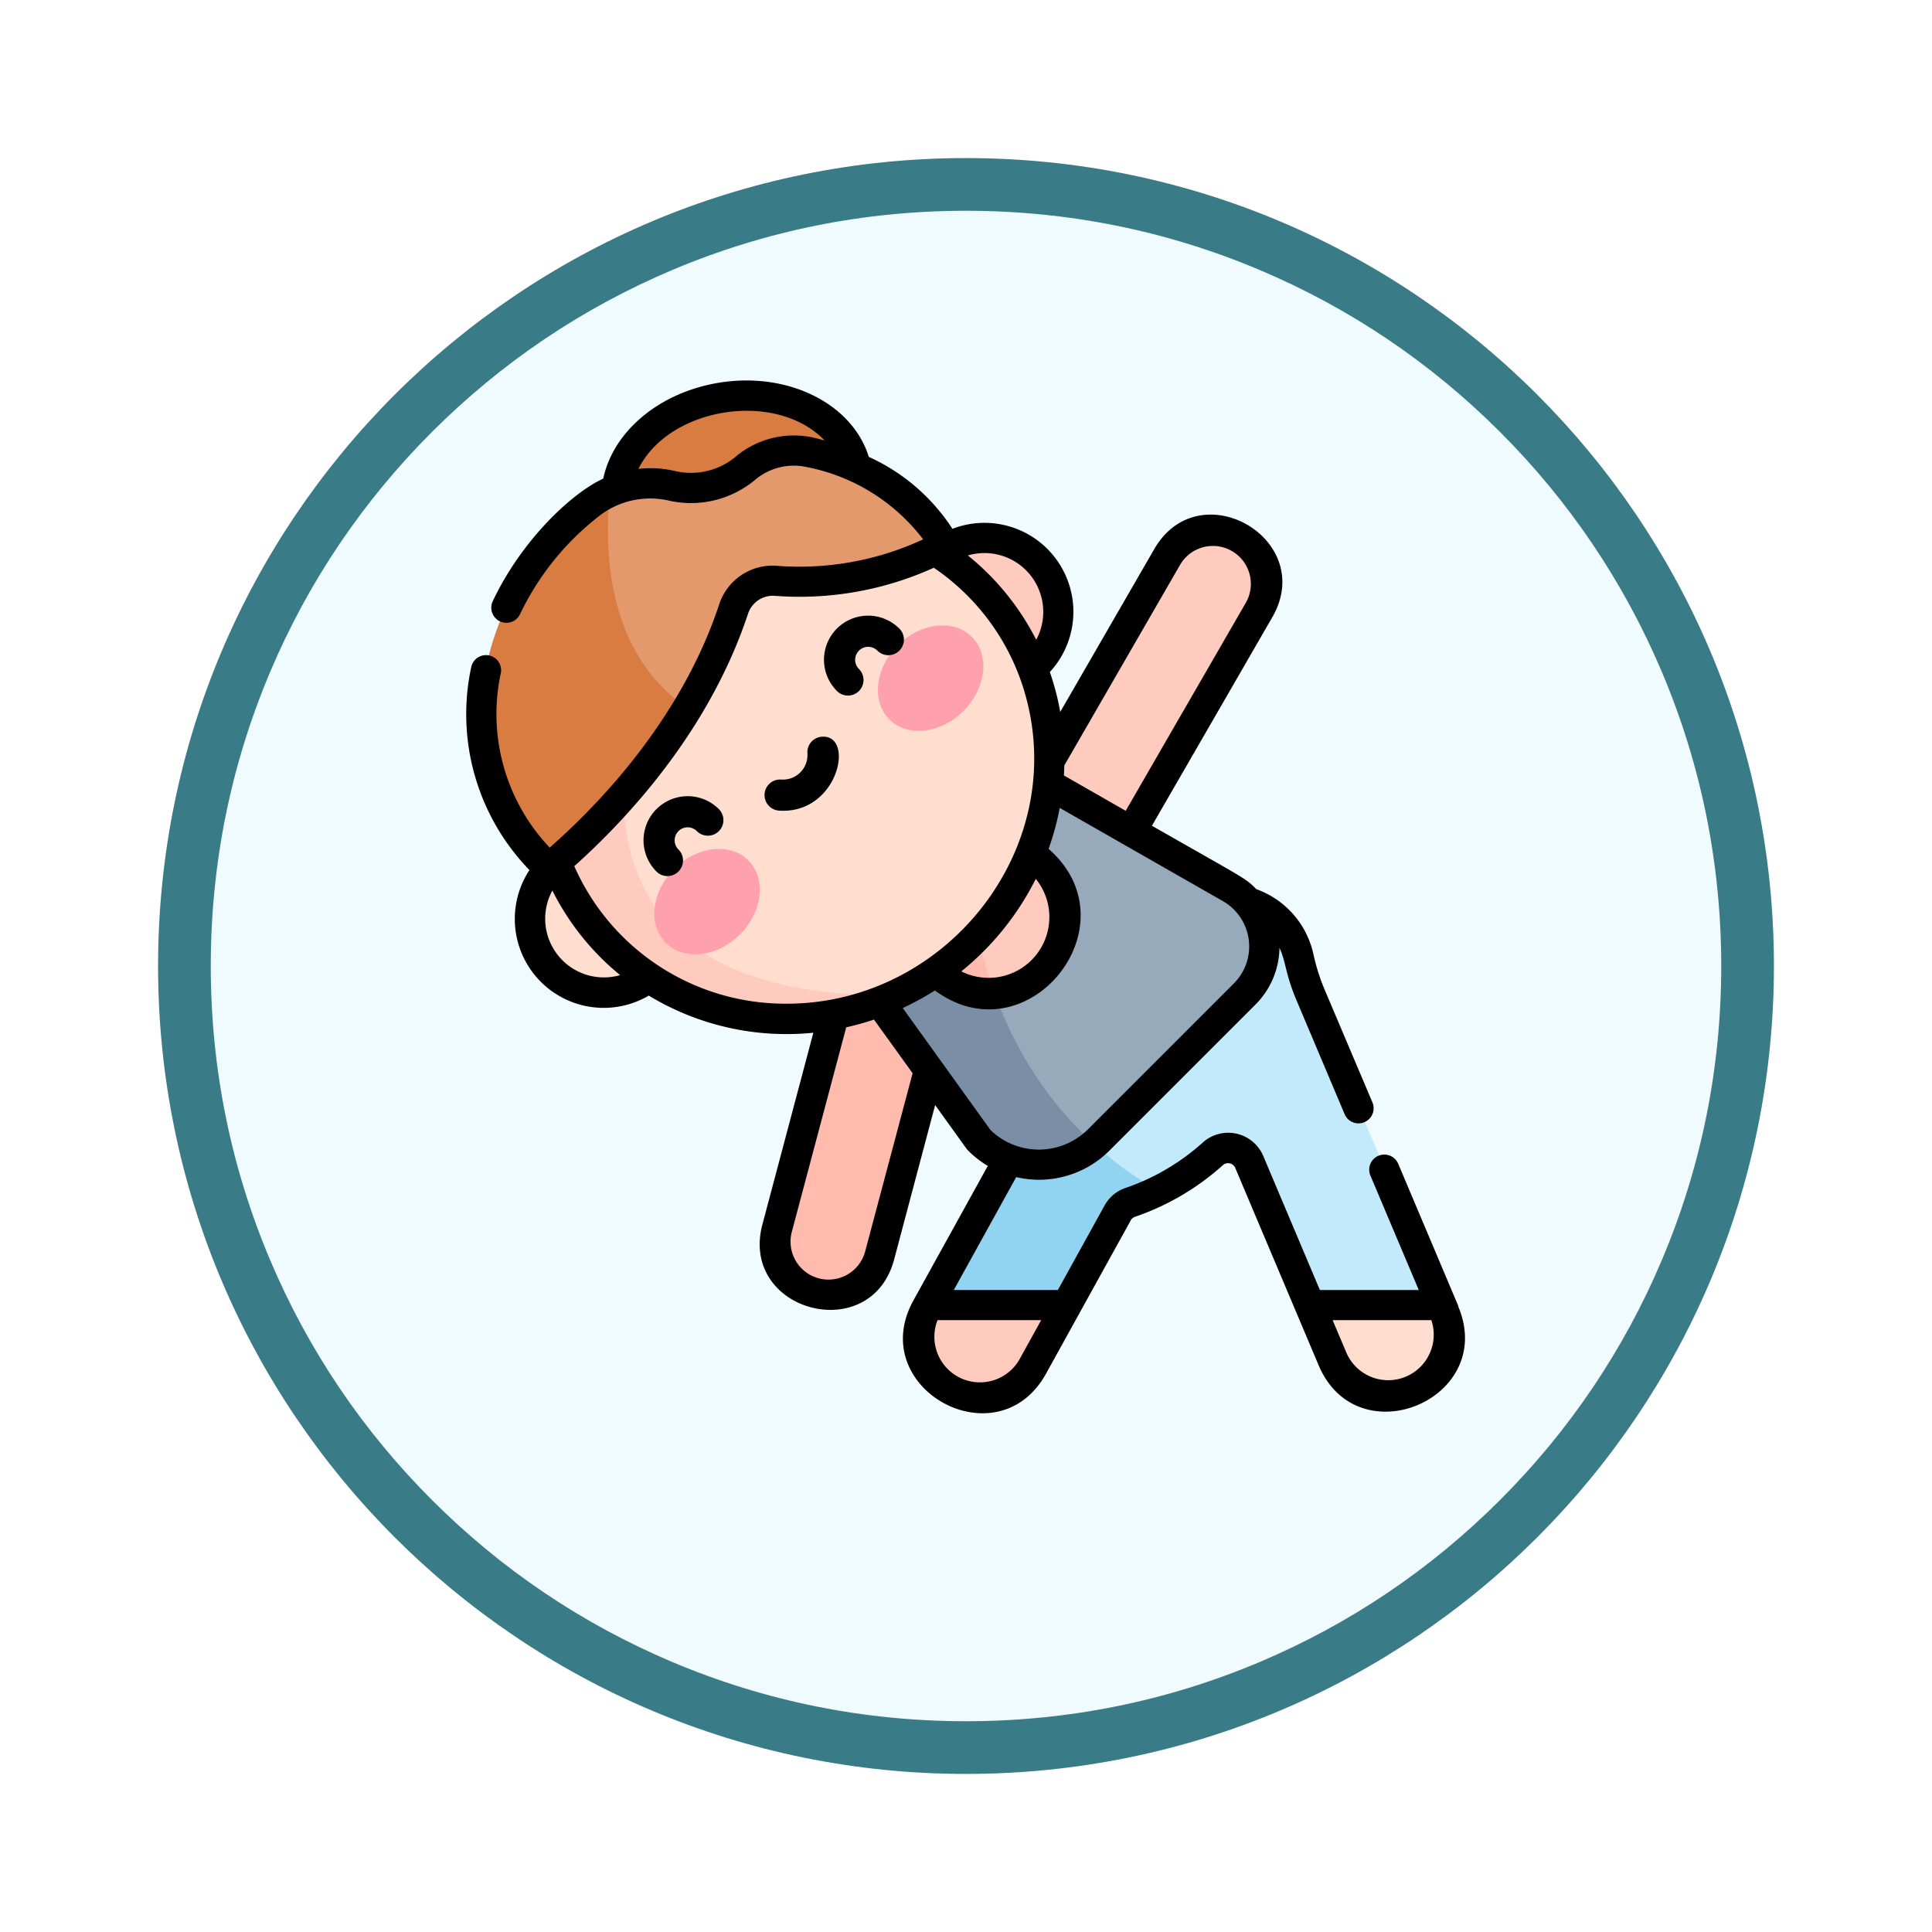 <svg xmlns="http://www.w3.org/2000/svg" xmlns:xlink="http://www.w3.org/1999/xlink" width="110" height="110" viewBox="0 0 110 110">
  <defs>
    <filter id="Trazado_982547" x="0" y="0" width="110" height="110" filterUnits="userSpaceOnUse">
      <feOffset dy="3" input="SourceAlpha"/>
      <feGaussianBlur stdDeviation="3" result="blur"/>
      <feFlood flood-opacity="0.161"/>
      <feComposite operator="in" in2="blur"/>
      <feComposite in="SourceGraphic"/>
    </filter>
  </defs>
  <g id="Grupo_1182825" data-name="Grupo 1182825" transform="translate(-1112.804 -4316.032)">
    <g id="Grupo_1179603" data-name="Grupo 1179603" transform="translate(-0.196 94.275)">
      <g id="Grupo_1172349" data-name="Grupo 1172349" transform="translate(1122 4227.757)">
        <g id="Grupo_1164700" data-name="Grupo 1164700" transform="translate(0 0)">
          <g id="Grupo_1160931" data-name="Grupo 1160931" transform="translate(0 0)">
            <g id="Grupo_1160749" data-name="Grupo 1160749" transform="translate(0 0)">
              <g id="Grupo_1158891" data-name="Grupo 1158891" transform="translate(0 0)">
                <g id="Grupo_1157406" data-name="Grupo 1157406" transform="translate(0 0)">
                  <g id="Grupo_1155793" data-name="Grupo 1155793">
                    <g id="Grupo_1154704" data-name="Grupo 1154704">
                      <g id="Grupo_1150790" data-name="Grupo 1150790">
                        <g id="Grupo_1154214" data-name="Grupo 1154214">
                          <g id="Grupo_1152583" data-name="Grupo 1152583">
                            <g id="Grupo_1146973" data-name="Grupo 1146973">
                              <g id="Grupo_1146954" data-name="Grupo 1146954">
                                <g transform="matrix(1, 0, 0, 1, -9, -6)" filter="url(#Trazado_982547)">
                                  <g id="Trazado_982547-2" data-name="Trazado 982547" transform="translate(9 6)" fill="#effbfe">
                                    <path d="M 46 90.5 C 39.992 90.5 34.164 89.324 28.679 87.003 C 23.38 84.762 18.621 81.553 14.534 77.466 C 10.446 73.379 7.238 68.62 4.996 63.321 C 2.676 57.836 1.5 52.008 1.5 46 C 1.5 39.992 2.676 34.164 4.996 28.679 C 7.238 23.38 10.446 18.621 14.534 14.534 C 18.621 10.446 23.38 7.238 28.679 4.996 C 34.164 2.676 39.992 1.5 46 1.5 C 52.008 1.5 57.836 2.676 63.321 4.996 C 68.62 7.238 73.379 10.446 77.466 14.534 C 81.554 18.621 84.762 23.38 87.004 28.679 C 89.324 34.164 90.5 39.992 90.5 46 C 90.5 52.008 89.324 57.836 87.004 63.321 C 84.762 68.62 81.554 73.379 77.466 77.466 C 73.379 81.553 68.62 84.762 63.321 87.003 C 57.836 89.324 52.008 90.5 46 90.5 Z" stroke="none"/>
                                    <path d="M 46 3 C 40.194 3 34.563 4.136 29.263 6.378 C 24.143 8.544 19.544 11.644 15.594 15.594 C 11.644 19.544 8.544 24.143 6.378 29.263 C 4.137 34.563 3 40.194 3 46 C 3 51.806 4.137 57.437 6.378 62.737 C 8.544 67.857 11.644 72.455 15.594 76.405 C 19.544 80.355 24.143 83.456 29.263 85.622 C 34.563 87.863 40.194 89 46 89 C 51.806 89 57.437 87.863 62.737 85.622 C 67.857 83.456 72.456 80.355 76.406 76.405 C 80.356 72.455 83.456 67.857 85.622 62.737 C 87.864 57.437 89 51.806 89 46 C 89 40.194 87.864 34.563 85.622 29.263 C 83.456 24.143 80.356 19.544 76.406 15.594 C 72.456 11.644 67.857 8.544 62.737 6.378 C 57.437 4.136 51.806 3 46 3 M 46 -7.62939453125e-06 C 71.405 -7.62939453125e-06 92 20.595 92 46 C 92 71.405 71.405 92 46 92 C 20.595 92 7.62939453125e-06 71.405 7.62939453125e-06 46 C 7.62939453125e-06 20.595 20.595 -7.62939453125e-06 46 -7.62939453125e-06 Z" stroke="none" fill="#397b86"/>
                                  </g>
                                </g>
                              </g>
                            </g>
                          </g>
                        </g>
                      </g>
                    </g>
                  </g>
                </g>
              </g>
            </g>
          </g>
        </g>
      </g>
    </g>
    <g id="triangulo_1_" data-name="triangulo (1)" transform="translate(1130.877 4338.865)">
      <g id="Grupo_1182817" data-name="Grupo 1182817" transform="translate(9.34 -1.322)">
        <path id="Trazado_1043388" data-name="Trazado 1043388" d="M268.574,97.026,263.332,94,274,75.529a3.026,3.026,0,0,1,5.242,3.026Z" transform="translate(-234.903 -65.364)" fill="#ffcbbe"/>
        <path id="Trazado_1043389" data-name="Trazado 1043389" d="M163.785,265.5a3.026,3.026,0,0,1-2.148-3.7l5.475-20.614,5.85,1.553-5.475,20.614A3.026,3.026,0,0,1,163.785,265.5Z" transform="translate(-144.795 -213.335)" fill="#ffbbae"/>
        <path id="Trazado_1043390" data-name="Trazado 1043390" d="M317.646,280.709l-3.137,2.058-1.663-.782-1.944-.915-.766-.361-1.525-3.61-1.927-4.559a1.307,1.307,0,0,0-2.064-.48,14.622,14.622,0,0,1-3.111,2.116q-.065.034-.131.065s-6.536-.967-6.4-5.9l3.673-3.57,1.7-1.651,5.687-5.526a4.257,4.257,0,0,1,3.481,3.371C309.89,262.559,309.541,261.53,317.646,280.709Z" transform="translate(-262.91 -227.859)" fill="#c2eafb"/>
        <path id="Trazado_1043391" data-name="Trazado 1043391" d="M250.566,357.019q-.065.034-.131.065a11.431,11.431,0,0,1-1.472.6,1.3,1.3,0,0,0-.73.607l-2.91,5.264-4.832,2.922-3.071-2.924,4.612-8.34a5.918,5.918,0,0,1-.326-1.771l2.325-2.26A20.538,20.538,0,0,0,250.566,357.019Z" transform="translate(-211.967 -310.701)" fill="#91d4f2"/>
        <path id="Trazado_1043392" data-name="Trazado 1043392" d="M268.528,208.689l-7.927,7.927-.385.385c-.085.085-.173.168-.263.245,0,0-10.048-3.5-7.3-16.365l.729-.857.709-.834,2.483-2.92,11.142,6.367A3.841,3.841,0,0,1,268.528,208.689Z" transform="translate(-225.031 -173.58)" fill="#97aabb"/>
        <path id="Trazado_1043393" data-name="Trazado 1043393" d="M218.236,252.785a4.831,4.831,0,0,1-6.57-.245l-6.617-9.192,2.857-3.361,2.947-3.467.085-.1C211.234,240.9,212.675,247.77,218.236,252.785Z" transform="translate(-183.314 -209.12)" fill="#7a8fa5"/>
        <path id="Trazado_1043394" data-name="Trazado 1043394" d="M432.858,463.84a3.46,3.46,0,0,1-4.532-1.84l-1.3-3.082h7.51l.164.389A3.46,3.46,0,0,1,432.858,463.84Z" transform="translate(-379.797 -406.068)" fill="#ffddcf"/>
        <path id="Trazado_1043395" data-name="Trazado 1043395" d="M241.457,458.909,239.53,462.4a3.461,3.461,0,1,1-5.975-3.489h7.9Z" transform="translate(-208.1 -406.059)" fill="#ffcbbe"/>
        <path id="Trazado_1043396" data-name="Trazado 1043396" d="M255.5,236.022a4.292,4.292,0,0,1-2.762,1.256s-3.646-1.042-1.67-7.643l.085-.1.729-.857a4.41,4.41,0,0,1,.663-.036,4.324,4.324,0,0,1,2.955,7.379Z" transform="translate(-223.524 -202.234)" fill="#ffcbbe"/>
        <path id="Trazado_1043397" data-name="Trazado 1043397" d="M234.546,244.163a4.324,4.324,0,0,1-4.616-4.176l2.947-3.467.085-.1A28.2,28.2,0,0,0,234.546,244.163Z" transform="translate(-205.337 -209.12)" fill="#ffbbae"/>
        <ellipse id="Elipse_12496" data-name="Elipse 12496" cx="6.917" cy="5.37" rx="6.917" ry="5.37" transform="translate(6.887 2.144) rotate(-8.916)" fill="#d97c41"/>
        <circle id="Elipse_12497" data-name="Elipse 12497" cx="4.213" cy="4.213" r="4.213" transform="translate(23.985 9.608) rotate(-6.663)" fill="#ffcbbe"/>
        <circle id="Elipse_12498" data-name="Elipse 12498" cx="4.213" cy="4.213" r="4.213" transform="translate(0.997 30.809) rotate(-45)" fill="#ffddcf"/>
        <path id="Trazado_1043398" data-name="Trazado 1043398" d="M91.468,90.875a15.113,15.113,0,0,1-3.2,1.983h0s-29.5,4.631-11.293-26.229A14.327,14.327,0,0,1,93.966,70.56a13.809,13.809,0,0,1,2.542,4.9A14.707,14.707,0,0,1,91.468,90.875Z" transform="translate(-64.692 -57.704)" fill="#ffddcf"/>
        <path id="Trazado_1043399" data-name="Trazado 1043399" d="M64.858,102.627a14.59,14.59,0,0,1-12.932-.32,13.8,13.8,0,0,1-4.251-3.523,14.477,14.477,0,0,1,2.5-20.315,15.067,15.067,0,0,1,3.393-2.07C50.34,82.714,41.865,102.831,64.858,102.627Z" transform="translate(-41.283 -67.473)" fill="#ffcbbe"/>
        <path id="Trazado_1043400" data-name="Trazado 1043400" d="M78.9,40.517a18.762,18.762,0,0,1-9.008,1.352A2.35,2.35,0,0,0,67.54,43.48,27.952,27.952,0,0,1,64.9,49.133c-12.217-.187-4.418-12.32-4.418-12.32a5.456,5.456,0,0,1,3.486-.365l.025.006a4.866,4.866,0,0,0,4.243-1.023,4.29,4.29,0,0,1,3.693-.875,12.16,12.16,0,0,1,6.692,3.893C79.183,39.137,79.7,40.141,78.9,40.517Z" transform="translate(-53.18 -30.337)" fill="#e4996d"/>
        <path id="Trazado_1043401" data-name="Trazado 1043401" d="M27.487,67.388a43.36,43.36,0,0,1-6.7,8.595c-.871.83-1.762.044-2.462-.824-4.652-5.768-2.679-14.5,3.533-19.355a5.883,5.883,0,0,1,1.209-.736C22.709,58.729,23.018,64.35,27.487,67.388Z" transform="translate(-15.763 -48.593)" fill="#d97c41"/>
        <g id="Grupo_1182816" data-name="Grupo 1182816" transform="translate(8.626 12.882)">
          <ellipse id="Elipse_12499" data-name="Elipse 12499" cx="3.321" cy="2.645" rx="3.321" ry="2.645" transform="translate(0 17.421) rotate(-45)" fill="#ffa1ac"/>
          <ellipse id="Elipse_12500" data-name="Elipse 12500" cx="3.321" cy="2.645" rx="3.321" ry="2.645" transform="translate(12.728 4.696) rotate(-45)" fill="#ffa1ac"/>
        </g>
      </g>
      <g id="Grupo_1182818" data-name="Grupo 1182818" transform="translate(8.507 -1.17)">
        <path id="Trazado_1043402" data-name="Trazado 1043402" d="M64.959,52.7l-3.431-8.12a.86.86,0,0,0-1.584.669l2.762,6.537h-5.63l-3.223-7.629a2.165,2.165,0,0,0-3.42-.791,12.745,12.745,0,0,1-4.4,2.6,2.144,2.144,0,0,0-1.217,1.008l-2.659,4.811H36.231l3.555-6.429A5.667,5.667,0,0,0,45.1,43.84l8.3-8.3a4.653,4.653,0,0,0,1.374-3.237c.367.78.338,1.489.961,2.964l2.757,6.524a.86.86,0,0,0,1.584-.669L57.311,34.6a11.6,11.6,0,0,1-.588-1.865,5.091,5.091,0,0,0-3.27-3.775c-.621-.64-.616-.566-5.94-3.608l6.851-11.868c2.571-4.445-4.156-8.33-6.72-3.881l-5.351,9.268A14.7,14.7,0,0,0,41.7,16.6a5.062,5.062,0,0,0-5.545-8.154A11.173,11.173,0,0,0,31.393,4.35c-.926-3-4.538-4.846-8.465-4.233-3.42.535-6.076,2.748-6.655,5.471-1.827.834-4.687,3.56-6.3,7a.86.86,0,0,0,1.557.73,15.523,15.523,0,0,1,4.453-5.557,4.736,4.736,0,0,1,3.983-.932,5.7,5.7,0,0,0,4.98-1.194,3.421,3.421,0,0,1,2.942-.7,10.968,10.968,0,0,1,6.6,4.111,16.724,16.724,0,0,1-8.4,1.5,3.2,3.2,0,0,0-3.213,2.2c-2.138,6.454-6.739,11.289-9.651,13.851a11.054,11.054,0,0,1-2.776-9.968.86.86,0,0,0-1.689-.32,12.743,12.743,0,0,0,3.313,11.566,5.062,5.062,0,0,0,6.794,7.147,15.125,15.125,0,0,0,9.37,2.114l-2.9,10.916c-1.319,4.963,6.182,6.956,7.5,1.992l2.334-8.789c1.868,2.595,1.8,2.517,1.88,2.593a5.714,5.714,0,0,0,1.118.871l-4.235,7.66c-2.761,4.994,4.785,9.165,7.548,4.172l4.828-8.735a.436.436,0,0,1,.241-.2,14.472,14.472,0,0,0,5.009-2.946.445.445,0,0,1,.7.168l4.746,11.232c2.222,5.255,10.167,1.9,7.944-3.357ZM23.852,4.309a3.99,3.99,0,0,1-3.5.845,6.1,6.1,0,0,0-2.074-.121c1.744-3.521,7.833-4.5,10.6-1.617q-.3-.082-.6-.154a5.15,5.15,0,0,0-4.432,1.047Zm25.282,6.156a2.161,2.161,0,0,1,3.742,2.161L46.02,24.5,42.5,22.487q.018-.286.026-.572ZM40.9,28.375a3.458,3.458,0,0,1-4.239,5.268A15.976,15.976,0,0,0,40.9,28.375Zm.024-13.613a14.744,14.744,0,0,0-3.891-4.8A3.348,3.348,0,0,1,40.925,14.762ZM13.377,29.042a14.726,14.726,0,0,0,3.858,4.814A3.342,3.342,0,0,1,13.377,29.042Zm13.348,6.441a13.129,13.129,0,0,1-12.1-7.83c3.062-2.741,7.691-7.732,9.892-14.374a1.49,1.49,0,0,1,1.476-1.021,18.51,18.51,0,0,0,9.1-1.595,12.984,12.984,0,0,1,5.2,7.186c2.521,8.836-4.5,17.634-13.571,17.634Zm4.459,14.111a2.161,2.161,0,0,1-4.177-1.11l3.1-11.656a15.692,15.692,0,0,0,1.58-.44l2.2,3.054Zm2.143-13.864a15.993,15.993,0,0,0,1.83-1c5.294,3.9,11.424-3.733,6.473-8.062a15.427,15.427,0,0,0,.633-2.333l9.288,5.307a2.974,2.974,0,0,1,.627,4.687l-8.3,8.3a3.961,3.961,0,0,1-5.557.046Zm6.659,19.98A2.593,2.593,0,0,1,35.307,53.5h5.9ZM58.6,55.387,57.8,53.5h5.622A2.592,2.592,0,0,1,58.6,55.387Z" transform="translate(-8.507 0)"/>
        <path id="Trazado_1043403" data-name="Trazado 1043403" d="M97.487,210.674a.883.883,0,0,1-.627-.26,2.512,2.512,0,1,1,3.553-3.553.886.886,0,1,1-1.253,1.253.74.74,0,0,0-1.047,1.047.886.886,0,0,1-.626,1.512Z" transform="translate(-86.064 -182.456)"/>
        <path id="Trazado_1043404" data-name="Trazado 1043404" d="M186.983,121.167a.883.883,0,0,1-.627-.26,2.512,2.512,0,1,1,3.553-3.552.886.886,0,0,1-1.253,1.253.74.74,0,0,0-1.047,1.047.886.886,0,0,1-.627,1.512Z" transform="translate(-165.283 -103.227)"/>
        <path id="Trazado_1043405" data-name="Trazado 1043405" d="M156.936,180.819a.886.886,0,1,1,.121-1.768,1.4,1.4,0,0,0,1.495-1.495.886.886,0,0,1,.823-.945C161.289,176.482,160.3,181.048,156.936,180.819Z" transform="translate(-139.161 -156.329)"/>
      </g>
    </g>
  </g>
</svg>
